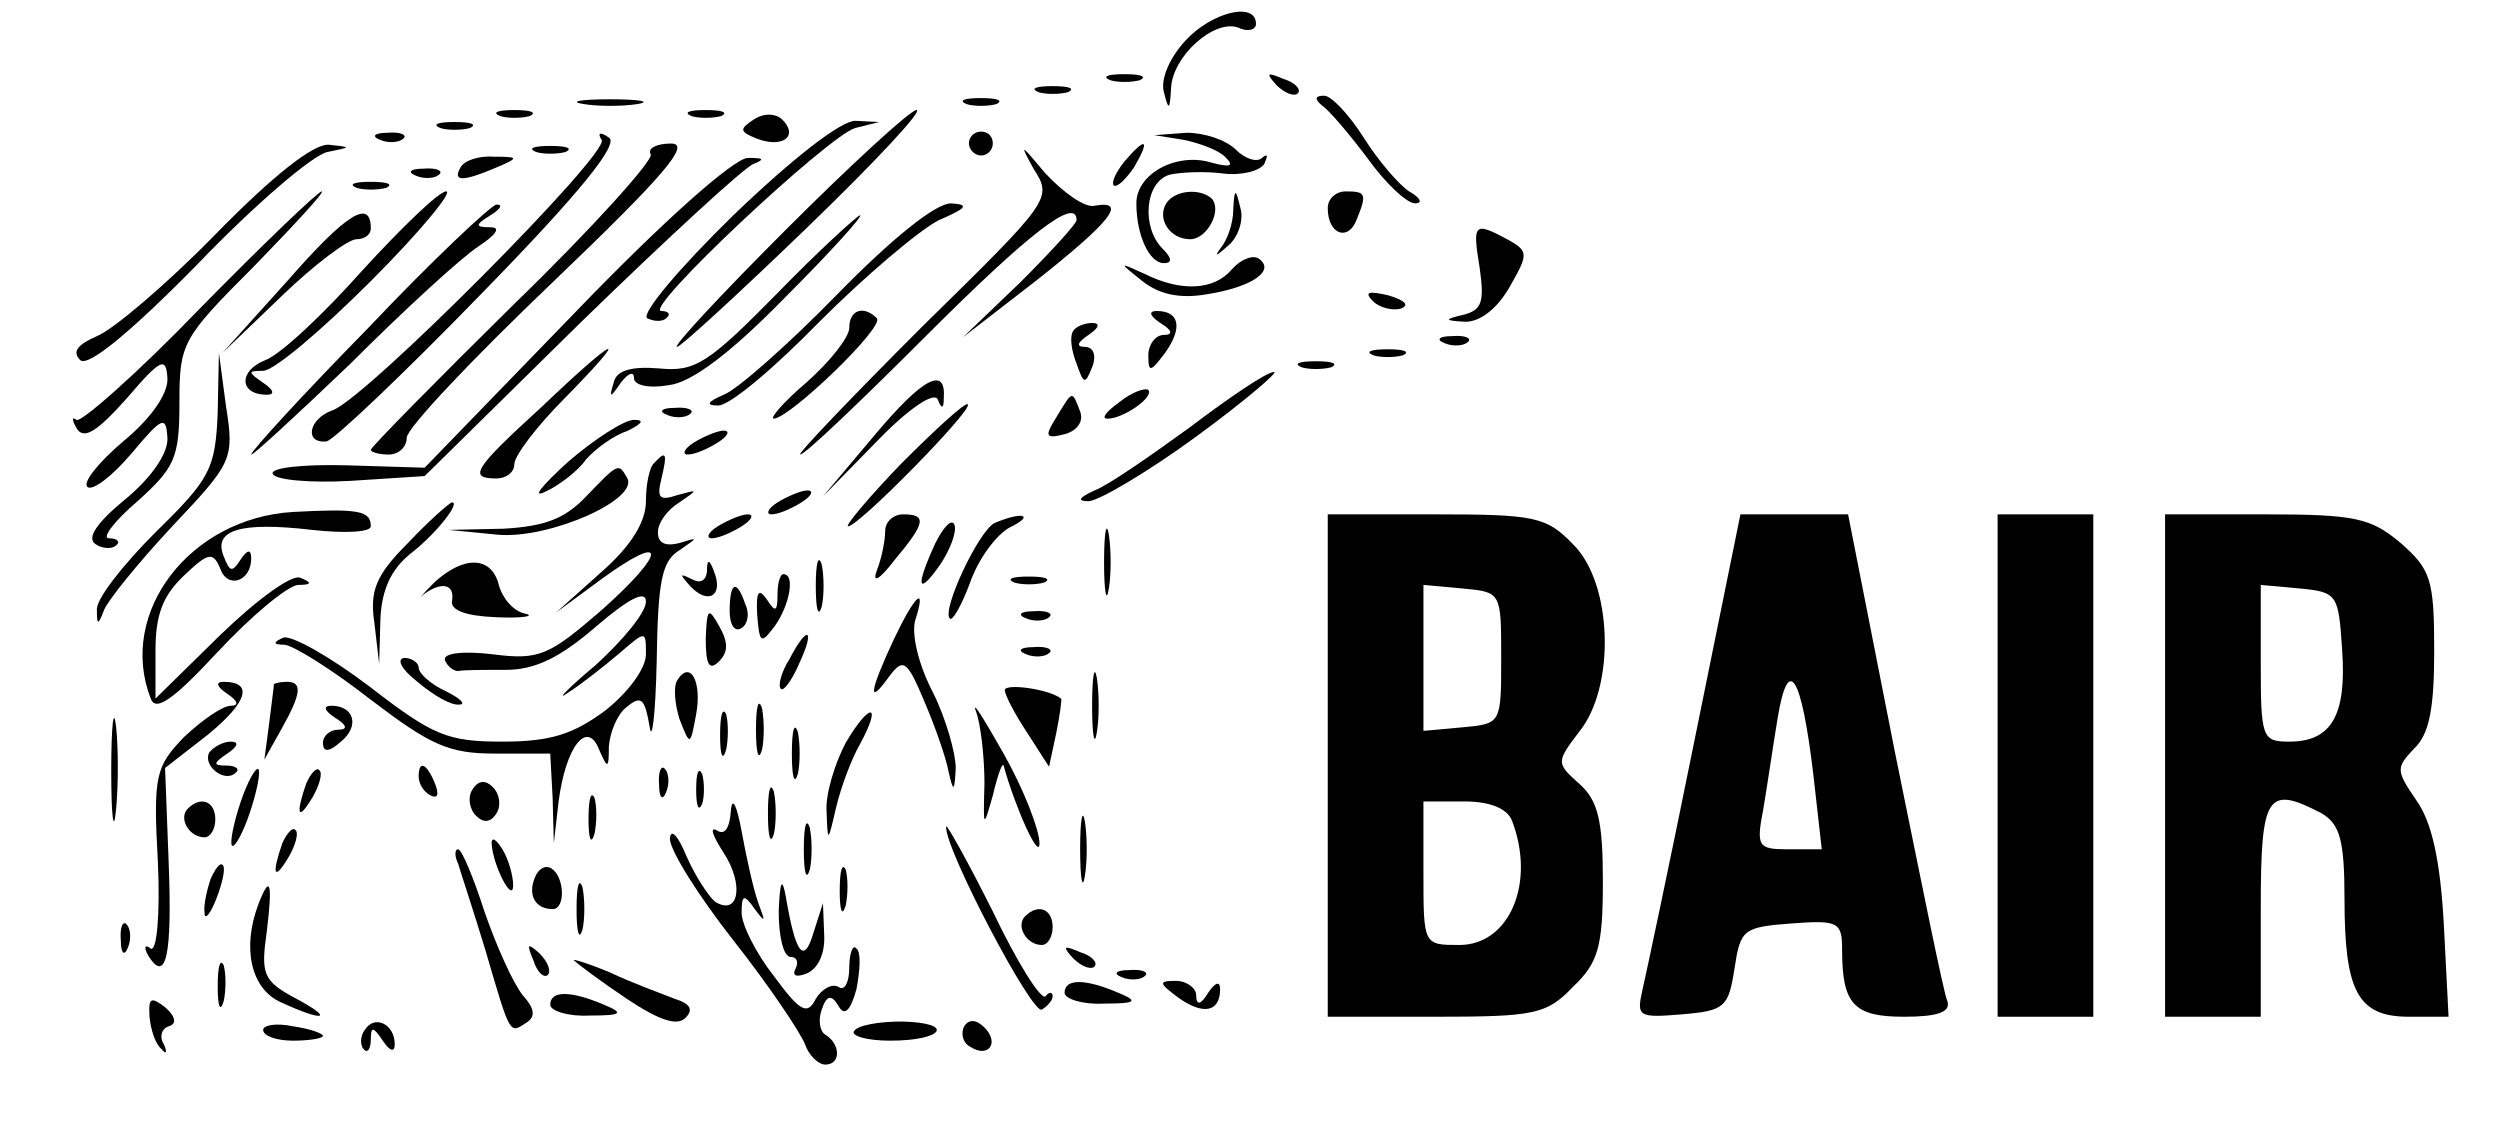 <?xml version="1.0" standalone="no"?>
<!DOCTYPE svg PUBLIC "-//W3C//DTD SVG 20010904//EN"
 "http://www.w3.org/TR/2001/REC-SVG-20010904/DTD/svg10.dtd">
<svg version="1.0" xmlns="http://www.w3.org/2000/svg"
 width="209pt" height="94pt" viewBox="0 0 209 94"
 preserveAspectRatio="xMidYMid meet">

<g transform="translate(0,94) scale(0.1,-0.1)"
fill="#000000" stroke="none">
<path d="M991 906 c-13 -14 -21 -32 -18 -43 4 -16 5 -15 6 3 1 27 36 58 56 51
8 -4 15 -2 15 3 0 19 -37 10 -59 -14z"/>
<path d="M928 873 c6 -2 18 -2 25 0 6 3 1 5 -13 5 -14 0 -19 -2 -12 -5z"/>
<path d="M1067 869 c7 -7 15 -10 18 -7 3 3 -2 9 -12 12 -14 6 -15 5 -6 -5z"/>
<path d="M868 863 c6 -2 18 -2 25 0 6 3 1 5 -13 5 -14 0 -19 -2 -12 -5z"/>
<path d="M488 853 c12 -2 32 -2 45 0 12 2 2 4 -23 4 -25 0 -35 -2 -22 -4z"/>
<path d="M808 853 c6 -2 18 -2 25 0 6 3 1 5 -13 5 -14 0 -19 -2 -12 -5z"/>
<path d="M1105 852 c6 -4 23 -24 38 -44 15 -21 33 -38 40 -38 7 0 4 5 -5 10
-9 6 -26 26 -38 45 -12 19 -27 35 -33 35 -8 0 -8 -3 -2 -8z"/>
<path d="M418 843 c6 -2 18 -2 25 0 6 3 1 5 -13 5 -14 0 -19 -2 -12 -5z"/>
<path d="M578 843 c6 -2 18 -2 25 0 6 3 1 5 -13 5 -14 0 -19 -2 -12 -5z"/>
<path d="M630 840 c-12 -8 -12 -10 3 -16 21 -8 35 2 21 16 -5 5 -15 6 -24 0z"/>
<path d="M657 748 c-54 -54 -95 -98 -91 -98 3 0 52 45 109 100 57 55 98 99 91
98 -6 -1 -55 -46 -109 -100z"/>
<path d="M368 833 c6 -2 18 -2 25 0 6 3 1 5 -13 5 -14 0 -19 -2 -12 -5z"/>
<path d="M613 760 c-45 -44 -77 -82 -72 -86 6 -3 13 -3 16 0 4 3 2 6 -4 6 -17
0 140 147 162 153 l20 5 -20 1 c-12 0 -52 -31 -102 -79z"/>
<path d="M318 823 c7 -3 16 -2 19 1 4 3 -2 6 -13 5 -11 0 -14 -3 -6 -6z"/>
<path d="M503 823 c7 -11 -198 -217 -225 -226 -20 -7 -24 -28 -5 -26 6 1 65
57 130 124 82 84 115 125 106 130 -7 5 -10 4 -6 -2z"/>
<path d="M810 820 c0 -5 5 -10 10 -10 6 0 10 5 10 10 0 6 -4 10 -10 10 -5 0
-10 -4 -10 -10z"/>
<path d="M990 823 c14 -3 30 -9 35 -15 7 -7 3 -8 -12 -4 -29 9 -63 -9 -63 -34
0 -27 11 -50 23 -50 7 0 7 4 -1 12 -18 18 -15 56 6 62 9 2 29 3 44 1 16 -2 31
2 35 8 3 7 3 9 -2 5 -4 -4 -14 -1 -22 7 -8 8 -26 14 -41 14 l-27 -2 25 -4z"/>
<path d="M180 744 c-41 -42 -86 -80 -99 -85 -16 -7 -21 -13 -14 -20 6 -6 39
20 98 80 48 50 97 92 109 94 20 4 20 4 1 6 -13 1 -47 -26 -95 -75z"/>
<path d="M448 813 c6 -2 18 -2 25 0 6 3 1 5 -13 5 -14 0 -19 -2 -12 -5z"/>
<path d="M544 811 c3 -4 -48 -61 -114 -125 -66 -65 -120 -120 -120 -122 0 -2
7 -4 15 -4 8 0 15 6 15 14 0 8 55 66 122 130 94 90 116 116 99 116 -12 0 -20
-4 -17 -9z"/>
<path d="M864 799 c16 -25 15 -26 -93 -132 -59 -59 -105 -107 -102 -107 4 0
51 45 106 100 85 85 125 116 125 96 0 -3 -21 -26 -47 -52 l-48 -46 62 48 c62
49 76 67 48 62 -8 -2 -26 11 -41 27 -21 25 -22 26 -10 4z"/>
<path d="M940 805 c-7 -9 -11 -17 -9 -20 3 -2 10 5 17 15 14 24 10 26 -8 5z"/>
<path d="M385 800 c-7 -12 2 -12 30 0 19 8 19 9 -2 9 -12 1 -25 -3 -28 -9z"/>
<path d="M480 678 l-125 -129 -65 2 c-36 1 -64 -2 -62 -7 1 -5 30 -8 65 -6
l62 4 130 128 c72 70 137 130 145 133 10 4 8 5 -5 5 -12 -1 -70 -52 -145 -130z"/>
<path d="M348 793 c7 -3 16 -2 19 1 4 3 -2 6 -13 5 -11 0 -14 -3 -6 -6z"/>
<path d="M298 783 c6 -2 18 -2 25 0 6 3 1 5 -13 5 -14 0 -19 -2 -12 -5z"/>
<path d="M167 682 c-53 -55 -100 -96 -103 -93 -4 3 -4 0 0 -7 6 -10 17 -3 42
25 29 34 33 35 34 16 0 -13 -14 -33 -37 -52 -20 -17 -34 -34 -30 -38 4 -4 21
9 37 28 26 31 29 32 30 12 0 -13 -14 -33 -36 -51 -23 -19 -32 -32 -24 -37 6
-4 14 -4 17 -1 4 3 1 6 -6 6 -6 0 4 14 24 31 31 28 35 36 35 82 0 50 2 54 62
114 34 35 60 63 57 63 -3 0 -49 -44 -102 -98z"/>
<path d="M303 714 c-32 -36 -68 -70 -81 -75 -23 -9 -22 -29 1 -29 7 0 6 4 -3
10 -13 9 -13 10 0 10 9 0 49 34 90 75 41 41 69 75 63 75 -6 0 -37 -30 -70 -66z"/>
<path d="M975 770 c-8 -13 3 -30 20 -30 14 0 27 24 18 34 -10 9 -31 7 -38 -4z"/>
<path d="M1031 765 c0 -12 -5 -26 -11 -33 -5 -7 -3 -6 6 2 9 7 14 22 11 32 -4
17 -5 17 -6 -1z"/>
<path d="M1110 766 c0 -22 17 -28 24 -10 9 22 8 24 -9 24 -8 0 -15 -6 -15 -14z"/>
<path d="M241 706 l-55 -61 50 48 c27 26 55 47 62 47 7 0 12 4 12 9 0 25 -20
13 -69 -43z"/>
<path d="M308 666 c-54 -55 -98 -103 -98 -106 0 -2 37 32 83 76 45 45 93 89
107 98 15 10 19 16 10 16 -13 0 -13 2 0 10 8 5 11 9 5 9 -5 -1 -54 -47 -107
-103z"/>
<path d="M700 694 c-41 -42 -84 -80 -95 -84 -14 -6 -15 -9 -5 -9 9 -1 47 31
85 70 39 39 84 77 100 85 23 10 26 13 10 14 -13 0 -50 -30 -95 -76z"/>
<path d="M650 695 c-58 -59 -69 -66 -99 -63 -24 2 -36 -2 -38 -12 -4 -13 -3
-13 6 0 6 8 11 10 11 4 0 -6 12 -9 29 -6 19 2 52 27 97 73 38 38 66 69 63 69
-2 0 -34 -29 -69 -65z"/>
<path d="M1237 716 c4 -28 2 -35 -13 -39 -17 -4 -17 -5 1 -6 12 0 26 10 37 29
16 28 16 30 -2 40 -28 15 -29 13 -23 -24z"/>
<path d="M1030 715 c-15 -18 -43 -19 -73 -4 -22 10 -22 10 -2 -6 14 -11 31
-15 54 -11 38 6 58 20 43 30 -5 3 -15 -1 -22 -9z"/>
<path d="M1148 688 c5 -5 16 -8 23 -6 8 3 3 7 -10 11 -17 4 -21 3 -13 -5z"/>
<path d="M710 666 c0 -8 -16 -28 -35 -45 -20 -17 -32 -31 -28 -31 14 1 93 77
86 84 -11 11 -23 7 -23 -8z"/>
<path d="M970 670 c10 -6 11 -10 3 -10 -7 0 -13 -8 -13 -17 0 -15 2 -14 14 2
15 21 12 35 -7 35 -7 0 -6 -4 3 -10z"/>
<path d="M897 663 c-3 -5 -1 -17 3 -27 6 -17 7 -18 13 -3 4 10 1 17 -6 17 -8
0 -6 4 3 10 9 6 10 10 3 10 -6 0 -14 -3 -16 -7z"/>
<path d="M1208 653 c7 -3 16 -2 19 1 4 3 -2 6 -13 5 -11 0 -14 -3 -6 -6z"/>
<path d="M453 600 c-57 -52 -62 -60 -38 -60 8 0 15 5 15 12 0 7 19 32 42 55
57 58 45 54 -19 -7z"/>
<path d="M1148 643 c6 -2 18 -2 25 0 6 3 1 5 -13 5 -14 0 -19 -2 -12 -5z"/>
<path d="M182 595 c-2 -47 -6 -55 -52 -100 -27 -27 -50 -56 -49 -65 0 -13 1
-13 6 0 3 8 29 40 57 70 50 53 52 56 45 100 l-6 45 -1 -50z"/>
<path d="M1088 633 c6 -2 18 -2 25 0 6 3 1 5 -13 5 -14 0 -19 -2 -12 -5z"/>
<path d="M731 576 l-43 -51 45 46 c26 27 48 42 51 35 3 -8 5 -8 5 1 2 27 -17
18 -58 -31z"/>
<path d="M995 583 c-33 -24 -69 -49 -80 -53 -13 -6 -15 -9 -5 -9 8 0 49 24 90
54 41 30 70 55 65 54 -6 0 -37 -21 -70 -46z"/>
<path d="M936 604 c-11 -8 -16 -14 -10 -14 13 0 39 18 34 24 -3 2 -14 -2 -24
-10z"/>
<path d="M754 553 c-28 -29 -48 -53 -45 -53 9 0 106 99 100 102 -2 2 -27 -21
-55 -49z"/>
<path d="M883 591 c-10 -16 -9 -18 7 -14 11 3 16 11 13 19 -7 18 -6 18 -20 -5z"/>
<path d="M558 593 c7 -3 16 -2 19 1 4 3 -2 6 -13 5 -11 0 -14 -3 -6 -6z"/>
<path d="M475 554 c-22 -20 -31 -31 -19 -25 11 5 27 17 34 27 8 9 23 20 35 24
12 6 14 9 5 9 -8 0 -33 -16 -55 -35z"/>
<path d="M580 570 c-8 -5 -10 -10 -5 -10 6 0 17 5 25 10 8 5 11 10 5 10 -5 0
-17 -5 -25 -10z"/>
<path d="M547 553 c-4 -3 -7 -18 -7 -32 0 -17 -12 -37 -37 -59 l-38 -34 38 28
c55 40 55 23 0 -26 -44 -38 -52 -42 -91 -37 -25 3 -42 1 -40 -5 2 -5 7 -9 11
-9 4 1 22 1 40 1 24 0 45 10 75 36 28 24 42 31 42 21 0 -9 -19 -32 -42 -53
-24 -20 -34 -31 -23 -23 11 7 30 22 43 33 22 19 22 19 22 -1 0 -12 -15 -32
-34 -47 -27 -20 -46 -26 -86 -26 -46 0 -58 5 -111 46 -33 25 -65 43 -72 41 -9
-4 -9 -6 1 -6 8 -1 40 -21 72 -46 50 -38 65 -45 104 -45 l46 0 2 -37 1 -38 4
35 c6 46 24 69 34 43 7 -16 8 -16 8 3 1 12 7 27 15 33 12 10 15 7 19 -16 2
-15 5 9 6 54 1 66 4 84 19 93 16 11 16 11 0 6 -12 -3 -18 0 -18 9 0 8 8 19 18
25 16 11 16 11 -2 6 -15 -5 -17 -2 -13 14 5 21 4 24 -6 13z"/>
<path d="M490 525 c-18 -19 -35 -25 -69 -27 l-46 -1 41 -4 c43 -4 120 30 108
48 -7 12 -7 12 -34 -16z"/>
<path d="M650 520 c-8 -5 -10 -10 -5 -10 6 0 17 5 25 10 8 5 11 10 5 10 -5 0
-17 -5 -25 -10z"/>
<path d="M245 512 c-86 -5 -147 -84 -119 -156 4 -11 18 -2 56 39 28 30 58 55
67 56 12 0 12 2 2 6 -7 3 -36 -18 -67 -48 l-54 -53 0 40 c0 30 6 46 24 63 20
19 24 20 30 6 6 -18 26 -11 26 8 0 8 -3 8 -9 -1 -7 -11 -9 -10 -14 3 -9 22 14
29 74 22 27 -3 49 -2 49 3 0 13 -10 15 -65 12z"/>
<path d="M341 486 c-27 -27 -32 -40 -28 -67 l4 -34 1 37 c1 25 9 42 25 55 22
17 42 43 35 43 -2 0 -19 -15 -37 -34z"/>
<path d="M600 500 c-8 -5 -10 -10 -5 -10 6 0 17 5 25 10 8 5 11 10 5 10 -5 0
-17 -5 -25 -10z"/>
<path d="M740 496 c0 -8 -3 -23 -7 -33 -4 -11 2 -8 15 9 26 31 27 38 7 38 -8
0 -15 -6 -15 -14z"/>
<path d="M782 486 c-17 -37 -15 -45 4 -18 8 12 14 27 12 33 -2 6 -9 -1 -16
-15z"/>
<path d="M832 503 c-13 -5 -45 -73 -38 -80 2 -3 10 11 17 30 7 20 22 40 33 46
21 10 12 14 -12 4z"/>
<path d="M923 470 c0 -25 2 -35 4 -22 2 12 2 32 0 45 -2 12 -4 2 -4 -23z"/>
<path d="M1110 300 l0 -210 90 0 c83 0 93 2 115 25 21 20 25 33 25 88 0 51 -4
68 -20 82 -19 17 -19 18 0 43 31 38 28 125 -5 157 -22 23 -32 25 -115 25 l-90
0 0 -210z m145 90 c0 -55 0 -55 -32 -58 l-33 -3 0 61 0 61 33 -3 c32 -3 32 -3
32 -58z m9 -136 c20 -52 -2 -104 -44 -104 -30 0 -30 0 -30 60 l0 60 34 0 c22
0 36 -6 40 -16z"/>
<path d="M1417 323 c-21 -104 -41 -198 -44 -211 -5 -22 -3 -23 33 -20 36 3 39
6 44 38 5 33 7 35 48 38 39 3 42 1 42 -22 0 -46 10 -56 52 -56 28 0 39 4 36
13 -3 6 -22 101 -44 209 l-39 198 -45 0 -45 0 -38 -187z m99 -31 l7 -62 -28 0
c-25 0 -27 2 -21 33 3 17 8 52 12 76 9 55 20 37 30 -47z"/>
<path d="M1670 300 l0 -210 40 0 40 0 0 210 0 210 -40 0 -40 0 0 -210z"/>
<path d="M1810 300 l0 -210 40 0 40 0 0 90 c0 96 5 104 51 80 15 -9 19 -22 19
-71 0 -78 11 -99 54 -99 l33 0 -4 78 c-3 53 -10 85 -23 103 -17 25 -17 27 -2
43 13 12 17 34 17 82 0 60 -3 68 -28 90 -25 21 -38 24 -113 24 l-84 0 0 -210z
m148 97 c4 -55 -9 -77 -44 -77 -23 0 -24 3 -24 66 l0 65 33 -3 c31 -3 32 -5
35 -51z"/>
<path d="M682 450 c0 -19 2 -27 5 -17 2 9 2 25 0 35 -3 9 -5 1 -5 -18z"/>
<path d="M363 453 c-10 -10 -14 -15 -9 -10 15 11 26 9 24 -5 -2 -8 11 -13 37
-14 22 -1 33 1 24 3 -10 2 -19 13 -22 24 -6 24 -29 25 -54 2z"/>
<path d="M591 462 c-1 -8 -6 -10 -13 -6 -10 5 -10 4 -1 -6 15 -16 28 -8 20 12
-4 11 -6 11 -6 0z"/>
<path d="M650 443 c0 -15 -2 -15 -9 -4 -7 10 -9 6 -8 -13 2 -24 3 -25 15 -9
12 17 17 43 7 43 -3 0 -5 -8 -5 -17z"/>
<path d="M848 453 c6 -2 18 -2 25 0 6 3 1 5 -13 5 -14 0 -19 -2 -12 -5z"/>
<path d="M610 429 c0 -11 4 -18 10 -14 5 3 7 12 3 20 -7 21 -13 19 -13 -6z"/>
<path d="M747 405 c-20 -43 -22 -56 -4 -31 12 16 15 15 30 -21 9 -21 18 -47
20 -58 4 -18 5 -17 6 3 0 12 -8 41 -19 63 -12 23 -18 48 -15 60 10 31 0 22
-18 -16z"/>
<path d="M590 406 c0 -22 3 -27 11 -19 8 8 8 16 0 30 -9 16 -10 14 -11 -11z"/>
<path d="M858 423 c7 -3 16 -2 19 1 4 3 -2 6 -13 5 -11 0 -14 -3 -6 -6z"/>
<path d="M660 389 c-7 -11 -10 -23 -7 -25 2 -2 9 7 15 21 14 30 7 33 -8 4z"/>
<path d="M858 393 c7 -3 16 -2 19 1 4 3 -2 6 -13 5 -11 0 -14 -3 -6 -6z"/>
<path d="M349 370 c13 -11 28 -20 35 -19 6 0 1 5 -11 11 -13 6 -23 15 -23 20
0 4 -6 8 -12 8 -7 -1 -2 -10 11 -20z"/>
<path d="M913 350 c0 -25 2 -35 4 -22 2 12 2 32 0 45 -2 12 -4 2 -4 -23z"/>
<path d="M566 371 c-3 -5 -2 -19 2 -32 9 -23 9 -23 14 4 5 27 -5 46 -16 28z"/>
<path d="M190 360 c9 -6 10 -10 3 -10 -7 0 -24 -12 -39 -26 -24 -25 -26 -32
-22 -105 2 -44 -1 -75 -6 -72 -5 4 -6 1 -2 -6 15 -24 20 1 17 78 l-3 79 36 28
c33 27 38 44 13 44 -7 0 -6 -4 3 -10z"/>
<path d="M229 368 c0 -2 -2 -16 -4 -33 l-4 -30 14 25 c17 30 18 40 5 40 -5 0
-10 -1 -11 -2z"/>
<path d="M840 363 c0 -4 9 -21 19 -36 l18 -28 6 28 c3 15 5 29 4 29 -10 8 -47
13 -47 7z"/>
<path d="M93 295 c0 -38 2 -53 4 -32 2 20 2 52 0 70 -2 17 -4 1 -4 -38z"/>
<path d="M632 330 c0 -19 2 -27 5 -17 2 9 2 25 0 35 -3 9 -5 1 -5 -18z"/>
<path d="M816 345 c4 -11 7 -38 7 -60 -1 -38 -1 -38 7 -10 4 17 8 28 9 25 10
-36 30 -80 30 -65 0 11 -13 45 -30 75 -17 30 -27 46 -23 35z"/>
<path d="M280 340 c10 -6 11 -10 3 -10 -7 0 -13 -5 -13 -11 0 -8 5 -8 15 1 16
13 11 30 -8 30 -7 0 -6 -4 3 -10z"/>
<path d="M602 325 c0 -16 2 -22 5 -12 2 9 2 23 0 30 -3 6 -5 -1 -5 -18z"/>
<path d="M707 319 c-9 -17 -17 -43 -16 -57 1 -27 1 -27 8 3 4 17 13 41 20 53
19 35 8 35 -12 1z"/>
<path d="M662 310 c0 -19 2 -27 5 -17 2 9 2 25 0 35 -3 9 -5 1 -5 -18z"/>
<path d="M175 311 c-6 -11 13 -26 22 -17 4 3 0 6 -8 6 -11 0 -11 2 1 10 9 6
10 10 3 10 -6 0 -14 -4 -18 -9z"/>
<path d="M201 269 c-6 -18 -9 -34 -7 -36 2 -2 9 10 15 28 6 18 9 34 7 36 -2 2
-9 -10 -15 -28z"/>
<path d="M256 285 c-9 -26 -7 -32 5 -12 6 10 9 21 6 23 -2 3 -7 -2 -11 -11z"/>
<path d="M350 291 c0 -6 4 -13 10 -16 6 -3 7 1 4 9 -7 18 -14 21 -14 7z"/>
<path d="M551 284 c0 -11 3 -14 6 -6 3 7 2 16 -1 19 -3 4 -6 -2 -5 -13z"/>
<path d="M582 280 c0 -14 2 -19 5 -12 2 6 2 18 0 25 -3 6 -5 1 -5 -13z"/>
<path d="M395 280 c-4 -6 -3 -16 3 -22 6 -6 12 -6 17 2 4 6 3 16 -3 22 -6 6
-12 6 -17 -2z"/>
<path d="M642 260 c0 -19 2 -27 5 -17 2 9 2 25 0 35 -3 9 -5 1 -5 -18z"/>
<path d="M492 255 c0 -16 2 -22 5 -12 2 9 2 23 0 30 -3 6 -5 -1 -5 -18z"/>
<path d="M611 262 c-1 -14 -5 -21 -12 -16 -6 3 -3 -5 6 -19 17 -26 13 -53 -7
-41 -5 4 -16 20 -24 38 -7 17 -13 24 -14 15 0 -10 24 -48 53 -85 30 -38 56
-77 60 -87 3 -9 11 -17 17 -17 13 0 13 17 0 25 -5 3 -6 13 -3 21 4 12 8 13 14
3 5 -9 10 -4 15 14 3 16 4 31 0 34 -3 4 -6 -4 -6 -16 0 -12 -4 -20 -9 -16 -6
3 -14 -2 -19 -10 -7 -14 -13 -11 -35 19 -15 19 -27 43 -27 53 0 15 2 16 11 3
9 -12 9 -11 3 5 -4 11 -10 38 -14 60 -4 22 -8 30 -9 17z"/>
<path d="M157 264 c-8 -8 1 -24 14 -24 5 0 9 7 9 15 0 15 -12 20 -23 9z"/>
<path d="M903 230 c0 -25 2 -35 4 -22 2 12 2 32 0 45 -2 12 -4 2 -4 -23z"/>
<path d="M672 230 c0 -19 2 -27 5 -17 2 9 2 25 0 35 -3 9 -5 1 -5 -18z"/>
<path d="M236 235 c-9 -26 -7 -32 5 -12 6 10 9 21 6 23 -2 3 -7 -2 -11 -11z"/>
<path d="M791 249 c-2 -17 72 -158 80 -153 5 3 9 8 9 11 0 4 -3 4 -6 0 -4 -3
-24 29 -44 71 -21 42 -39 74 -39 71z"/>
<path d="M411 235 c1 -19 18 -51 18 -35 0 8 -4 22 -9 30 -5 8 -9 11 -9 5z"/>
<path d="M383 218 c2 -7 13 -40 23 -73 21 -72 20 -69 34 -60 8 5 7 12 -3 23
-8 10 -22 41 -32 70 -9 28 -19 52 -22 52 -3 0 -3 -6 0 -12z"/>
<path d="M176 205 c-3 -9 -6 -22 -5 -28 0 -7 5 -1 10 12 5 13 8 26 5 28 -2 2
-6 -3 -10 -12z"/>
<path d="M447 206 c-6 -15 1 -26 15 -26 11 0 10 27 -1 34 -5 3 -11 0 -14 -8z"/>
<path d="M702 195 c0 -16 2 -22 5 -12 2 9 2 23 0 30 -3 6 -5 -1 -5 -18z"/>
<path d="M482 180 c0 -19 2 -27 5 -17 2 9 2 25 0 35 -3 9 -5 1 -5 -18z"/>
<path d="M651 178 c0 -21 4 -38 10 -38 5 0 7 -4 4 -10 -3 -6 1 -7 9 -4 10 4
16 17 15 33 l-1 26 -8 -25 c-8 -27 -15 -17 -23 30 -3 17 -5 14 -6 -12z"/>
<path d="M216 184 c-14 -37 -6 -71 19 -82 37 -17 45 -14 11 4 -26 14 -28 20
-23 55 5 41 3 49 -7 23z"/>
<path d="M857 174 c-8 -8 1 -24 14 -24 5 0 9 7 9 15 0 15 -12 20 -23 9z"/>
<path d="M101 154 c0 -11 3 -14 6 -6 3 7 2 16 -1 19 -3 4 -6 -2 -5 -13z"/>
<path d="M446 137 c3 -10 9 -15 12 -12 3 3 0 11 -7 18 -10 9 -11 8 -5 -6z"/>
<path d="M897 139 c7 -7 15 -10 18 -7 3 3 -2 9 -12 12 -14 6 -15 5 -6 -5z"/>
<path d="M182 115 c0 -16 2 -22 5 -12 2 9 2 23 0 30 -3 6 -5 -1 -5 -18z"/>
<path d="M480 137 c3 -3 23 -18 44 -32 27 -18 42 -23 49 -16 7 7 4 12 -9 16
-10 4 -35 13 -54 22 -19 8 -33 12 -30 10z"/>
<path d="M938 123 c7 -3 16 -2 19 1 4 3 -2 6 -13 5 -11 0 -14 -3 -6 -6z"/>
<path d="M890 110 c0 -5 15 -10 33 -9 27 0 29 2 12 9 -28 12 -45 12 -45 0z"/>
<path d="M985 106 c21 -15 35 -12 35 7 0 7 -4 6 -10 -3 -6 -10 -10 -11 -10 -2
0 6 -8 12 -17 12 -15 0 -14 -2 2 -14z"/>
<path d="M125 90 c1 -11 5 -23 10 -27 4 -5 5 -3 2 4 -4 6 -2 13 4 15 7 2 6 8
-3 16 -12 9 -14 8 -13 -8z"/>
<path d="M460 100 c0 -5 15 -10 33 -9 27 0 29 2 12 9 -28 12 -45 12 -45 0z"/>
<path d="M220 79 c0 -5 11 -9 25 -9 14 0 25 2 25 4 0 2 -11 6 -25 8 -14 3 -25
1 -25 -3z"/>
<path d="M305 79 c-4 -5 -4 -13 -1 -16 3 -4 6 0 6 8 0 11 2 11 10 -1 6 -9 10
-10 10 -3 0 17 -17 25 -25 12z"/>
<path d="M714 78 c-3 -4 11 -8 30 -8 45 0 55 15 10 16 -19 0 -37 -3 -40 -8z"/>
<path d="M806 82 c-3 -6 -1 -14 5 -17 15 -10 25 3 12 16 -7 7 -13 7 -17 1z"/>
</g>
</svg>
